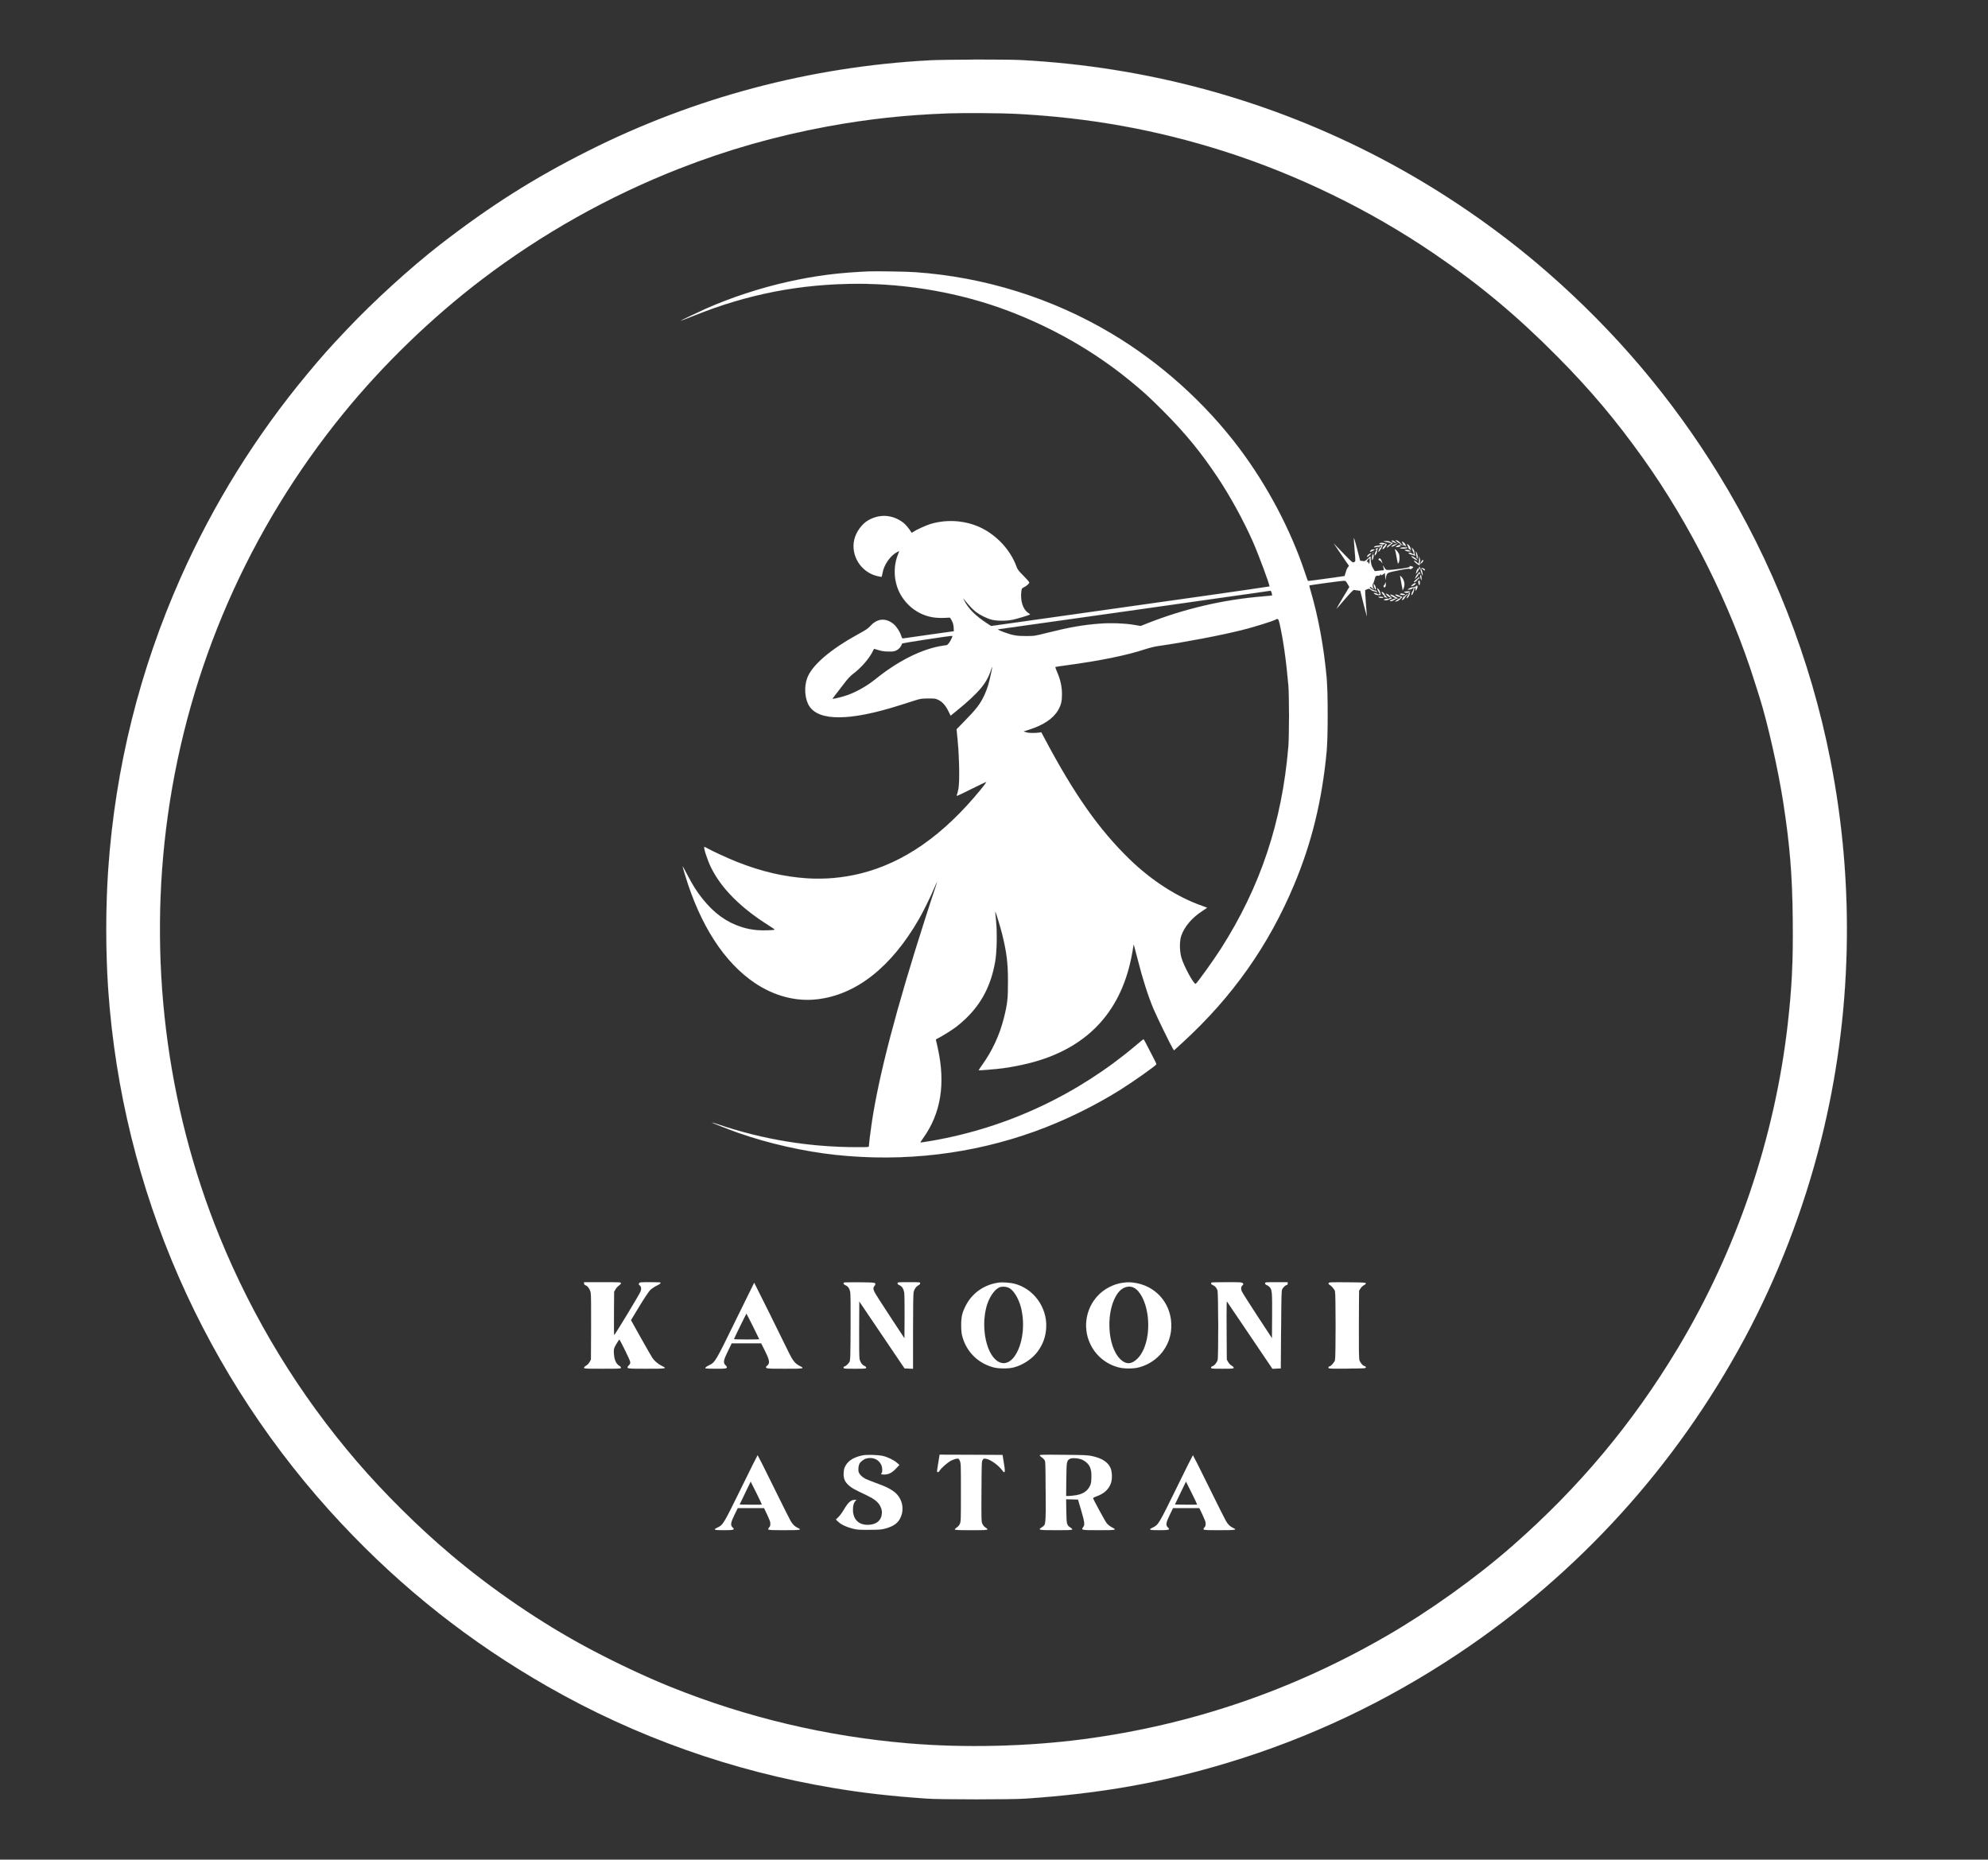 <?xml version="1.0" standalone="no"?>
<!DOCTYPE svg PUBLIC "-//W3C//DTD SVG 20010904//EN"
 "http://www.w3.org/TR/2001/REC-SVG-20010904/DTD/svg10.dtd">
<svg version="1.0" xmlns="http://www.w3.org/2000/svg"
 width="3608pt" height="3375pt" viewBox="0 0 3608 3375"
 preserveAspectRatio="xMidYMid meet">

<rect x="0" y="0" width="3608" height="3375" fill="#333333" stroke="none"/>

<g transform="translate(0,3375) scale(0.1,-0.1)"
fill="white" stroke="white">
<path d="M16870 32655 c-2165 -116 -4272 -675 -6200 -1646 -984 -495 -1775
-996 -2685 -1701 -530 -411 -1208 -1028 -1690 -1539 -348 -369 -434 -466 -720
-809 -929 -1116 -1703 -2361 -2292 -3685 -748 -1682 -1189 -3452 -1318 -5295
-48 -690 -48 -1511 0 -2200 254 -3620 1745 -7029 4236 -9685 1108 -1181 2331
-2147 3734 -2950 1601 -916 3346 -1536 5190 -1844 543 -91 1035 -147 1695
-193 254 -18 1533 -18 1795 0 1367 93 2461 287 3670 652 1480 447 2875 1107
4185 1981 2177 1453 3946 3401 5190 5714 603 1122 1076 2350 1390 3605 562
2247 620 4614 169 6900 -360 1829 -1049 3589 -2027 5180 -848 1380 -1879 2596
-3112 3671 -907 791 -1938 1496 -3011 2060 -2027 1064 -4236 1668 -6544 1789
-261 14 -1367 10 -1655 -5z m1560 -970 c1334 -69 2549 -287 3785 -680 1326
-422 2651 -1067 3805 -1853 836 -569 1512 -1133 2246 -1874 600 -606 1052
-1142 1553 -1843 858 -1202 1588 -2665 2025 -4055 43 -135 84 -265 92 -290
146 -463 338 -1316 428 -1900 122 -789 165 -1326 173 -2140 8 -748 -16 -1225
-92 -1895 -237 -2068 -926 -4095 -1997 -5878 -818 -1361 -1791 -2524 -2999
-3583 -660 -579 -1506 -1184 -2284 -1634 -1715 -992 -3546 -1616 -5500 -1874
-1017 -134 -2161 -161 -3175 -76 -1493 126 -2942 470 -4320 1025 -454 183
-1013 446 -1504 709 -847 453 -1716 1045 -2476 1685 -590 497 -1214 1115
-1714 1697 -1047 1219 -1883 2588 -2491 4079 -974 2389 -1302 5059 -939 7650
375 2680 1471 5187 3188 7295 724 888 1603 1738 2516 2432 1090 828 2293 1504
3570 2005 875 343 1748 592 2690 767 736 136 1435 212 2210 239 264 10 961 5
1210 -8z"/>
<path d="M15760 28824 c-549 -25 -951 -76 -1445 -185 -516 -114 -1064 -294
-1519 -498 -174 -79 -446 -209 -446 -214 0 -2 111 41 248 95 974 392 1929 577
2977 578 911 0 1857 -168 2685 -477 826 -308 1585 -741 2239 -1275 261 -214
338 -284 597 -542 409 -409 688 -748 1001 -1216 232 -349 473 -788 646 -1180
106 -243 309 -791 297 -803 -3 -3 -516 -77 -1140 -166 -1931 -273 -3598 -509
-3759 -531 l-153 -21 -67 43 c-211 136 -351 274 -420 418 l-22 45 28 -34 c87
-108 151 -175 206 -217 75 -57 199 -118 287 -141 90 -23 270 -23 380 0 72 15
288 80 313 94 4 2 -14 19 -40 36 -87 59 -136 211 -119 370 7 65 9 68 45 87 54
27 101 69 101 89 0 9 -47 63 -104 120 -89 89 -108 113 -127 165 -61 170 -169
334 -307 468 -225 217 -478 332 -788 358 -155 12 -324 -6 -472 -52 -77 -23
-257 -106 -304 -139 -30 -22 -32 -22 -42 -5 -38 64 -102 140 -148 174 -193
144 -427 158 -634 37 -113 -66 -217 -210 -249 -346 -69 -293 121 -594 417
-664 35 -8 68 -15 73 -15 6 0 16 32 22 71 22 144 142 317 261 378 23 12 42 20
42 18 0 -2 -11 -32 -25 -67 -98 -249 -67 -549 79 -768 157 -236 407 -374 686
-376 63 -1 131 1 150 4 33 5 35 3 64 -54 23 -43 31 -76 34 -125 l4 -67 -448
-63 c-247 -34 -458 -65 -470 -67 -18 -5 -24 3 -41 54 -26 76 -84 163 -137 207
-141 115 -294 102 -418 -34 -43 -48 -82 -74 -211 -144 -515 -282 -848 -567
-936 -801 -60 -160 -45 -379 34 -506 175 -281 739 -277 1645 11 107 34 238 75
290 92 85 27 109 30 225 31 123 1 133 -1 187 -27 73 -36 129 -99 181 -204 l40
-81 100 81 c412 336 556 507 633 751 10 31 19 54 21 52 6 -5 -45 -238 -73
-334 -14 -48 -45 -129 -70 -181 -76 -162 -146 -252 -371 -481 l-132 -135 20
-205 c29 -294 37 -744 15 -868 -9 -52 -23 -106 -31 -122 -13 -26 10 -16 256
107 149 74 274 133 279 131 5 -2 -40 -64 -101 -138 -677 -828 -1395 -1329
-2184 -1524 -308 -76 -638 -107 -947 -88 -437 27 -851 124 -1296 301 -163 65
-444 194 -528 242 -28 16 -55 29 -59 29 -24 0 50 -231 121 -376 185 -375 535
-728 1041 -1046 62 -40 113 -75 113 -79 0 -13 -225 -20 -320 -10 -125 14 -178
24 -280 56 -274 86 -500 250 -712 515 -103 130 -177 246 -275 435 -45 88 -83
155 -83 149 0 -7 20 -79 45 -160 276 -911 711 -1581 1264 -1953 352 -237 745
-340 1126 -297 712 80 1350 582 1853 1457 79 138 204 390 272 551 30 70 55
126 57 124 2 -1 -15 -56 -37 -122 -23 -65 -97 -292 -165 -504 -535 -1664 -855
-2885 -984 -3755 -22 -143 -51 -386 -51 -417 0 -17 -16 -18 -207 -18 -874 0
-1714 138 -2532 415 -58 19 -106 33 -108 32 -4 -5 314 -130 477 -187 551 -194
1189 -337 1772 -400 1239 -131 2465 14 3613 428 522 188 1075 458 1546 753
236 148 645 437 655 463 3 7 -19 54 -47 106 -28 52 -80 152 -115 223 -35 70
-67 127 -70 127 -3 0 -60 -47 -127 -103 -1065 -904 -2353 -1507 -3721 -1742
-110 -19 -201 -33 -203 -31 -2 2 21 39 52 82 320 446 408 985 265 1629 -15 72
-31 137 -34 146 -5 11 4 20 31 33 70 33 255 148 337 210 44 33 123 101 174
150 289 278 457 604 532 1028 32 175 39 543 16 757 -9 84 -15 155 -13 157 6 6
94 -281 126 -411 82 -334 105 -517 105 -855 1 -313 -10 -411 -74 -665 -78
-310 -210 -596 -396 -855 -36 -50 -64 -93 -62 -95 4 -4 312 21 427 36 133 16
342 56 491 94 1022 258 1643 898 1850 1905 16 75 31 163 35 194 4 31 9 55 12
53 2 -3 26 -94 54 -203 102 -405 210 -746 309 -975 63 -147 300 -633 343 -703
l24 -39 164 150 c894 820 1554 1754 2015 2855 319 760 507 1528 591 2418 25
267 25 1062 0 1340 -51 556 -147 1082 -288 1569 -17 57 -29 104 -27 106 7 6
589 85 625 85 36 -1 40 -4 70 -57 l33 -55 -120 -199 c-65 -110 -117 -199 -115
-199 2 0 70 78 151 173 109 127 154 172 169 170 11 -1 41 -5 67 -9 l46 -6 58
-234 c32 -128 59 -232 60 -231 1 1 -6 108 -17 237 -10 129 -15 237 -11 241 4
3 22 11 41 18 30 10 36 8 63 -14 16 -14 41 -25 55 -25 15 0 34 -7 44 -16 17
-16 18 -15 6 9 -6 14 -17 22 -25 20 -17 -7 -102 38 -102 54 0 19 9 16 49 -14
34 -26 35 -27 18 -3 -18 26 -23 75 -8 85 5 3 17 36 27 74 10 39 21 68 25 65 4
-2 10 0 13 4 3 5 17 7 31 4 14 -2 25 0 25 6 0 5 7 13 16 16 8 3 12 2 9 -4 -11
-18 16 -11 43 11 l27 21 5 -64 6 -63 8 48 c13 72 28 84 131 106 210 45 305 59
305 45 0 -10 10 -8 34 8 36 24 34 30 -17 42 -18 4 -26 3 -23 -3 4 -5 3 -12 -1
-14 -15 -9 -197 -37 -307 -47 -121 -11 -124 -10 -157 49 -20 36 -20 36 -14 6
3 -16 8 -38 11 -47 4 -13 0 -18 -13 -19 -10 0 -48 -3 -86 -8 l-67 -7 -33 55
c-30 53 -37 82 -41 182 -1 36 -1 36 -21 18 -86 -80 -83 -78 -128 -71 l-42 7
-57 220 c-32 126 -57 205 -57 185 0 -19 6 -114 14 -210 19 -223 19 -208 -12
-223 -26 -11 -30 -8 -196 163 l-169 175 88 -130 c48 -71 110 -162 137 -202
l50 -71 -20 -29 c-19 -26 -29 -52 -51 -128 l-9 -30 -329 -46 c-181 -26 -332
-45 -336 -43 -3 2 -28 68 -53 147 -257 775 -685 1585 -1194 2262 -618 822
-1428 1550 -2311 2077 -1083 647 -2312 1031 -3575 1118 -155 11 -713 20 -845
14z m9097 -5258 c-1 -42 -5 -52 -14 -44 -7 6 -13 17 -13 24 0 8 -6 11 -16 7
-14 -5 -15 -3 -5 15 11 21 39 52 47 52 2 0 3 -24 1 -54z m-1777 -577 c6 -23 9
-43 7 -45 -2 -3 -83 -11 -178 -19 -705 -58 -1414 -223 -2081 -486 l-127 -50
-123 21 c-156 27 -431 37 -628 21 -304 -24 -538 -65 -930 -163 -244 -61 -246
-62 -395 -62 -169 -1 -246 12 -405 71 -92 34 -128 53 -101 53 13 0 4223 595
4661 659 146 21 270 39 277 40 7 1 17 -17 23 -40z m143 -554 c66 -290 120
-671 159 -1115 17 -191 17 -925 0 -1125 -115 -1366 -506 -2538 -1222 -3660
-131 -206 -429 -621 -459 -640 -32 -19 -222 330 -263 485 -32 120 -32 297 1
390 55 160 193 323 372 440 52 34 95 63 97 65 1 1 -38 17 -88 34 -450 157
-915 455 -1318 845 -554 537 -1005 1177 -1541 2188 l-63 118 -56 -8 c-82 -10
-181 -6 -226 10 l-39 14 103 33 c256 81 436 202 522 351 55 94 72 165 71 295
-1 138 -27 257 -89 401 -20 47 -34 87 -32 89 2 3 89 16 194 30 616 83 1103
182 1432 291 81 27 176 50 245 60 476 68 1135 194 1515 289 213 53 557 160
611 190 45 25 54 16 74 -70z m-5948 -262 c-31 -74 -76 -133 -101 -133 -12 0
-70 -9 -127 -20 -356 -69 -765 -279 -1157 -595 -178 -143 -392 -259 -580 -313
-109 -31 -200 -51 -200 -44 0 4 16 27 36 52 20 25 88 113 150 195 88 117 129
162 186 205 150 113 299 285 363 421 l17 35 81 -24 c62 -19 107 -25 182 -26
89 -1 106 2 150 24 44 23 79 66 97 121 3 9 817 134 896 138 22 1 22 0 7 -36z"/>
<path d="M25353 23920 c19 -16 40 -30 47 -30 8 0 10 -3 7 -7 -11 -10 45 -34
66 -27 13 4 17 2 13 -5 -5 -7 -1 -8 10 -4 13 5 15 3 9 -7 -5 -9 -4 -11 3 -6
23 14 -30 86 -63 86 -4 0 0 -11 9 -25 20 -30 20 -35 2 -35 -8 0 -27 15 -41 34
-14 19 -40 39 -57 45 -43 15 -43 15 -5 -19z"/>
<path d="M25140 23930 l-35 -6 35 -7 c19 -5 50 -10 68 -14 43 -7 50 -21 15
-33 -27 -10 -60 -47 -49 -57 2 -3 24 13 48 35 24 21 50 42 58 45 9 3 4 6 -12
6 -15 1 -29 5 -32 10 -10 16 -60 27 -96 21z"/>
<path d="M25256 23931 c5 -6 27 -17 49 -27 l40 -16 -24 26 c-14 15 -35 26 -50
26 -16 0 -21 -4 -15 -9z"/>
<path d="M25040 23890 c-8 -5 -10 -10 -5 -10 6 0 27 -4 47 -9 26 -6 36 -6 31
2 -4 7 0 8 11 4 10 -4 21 -7 24 -7 4 0 -5 -10 -20 -23 -14 -12 -29 -33 -33
-45 -6 -21 -5 -23 13 -13 18 9 67 80 60 86 -2 1 -18 7 -37 14 -41 13 -71 14
-91 1z"/>
<path d="M25345 23880 c-3 -5 -17 -10 -29 -10 -13 0 -34 -9 -47 -20 -23 -18
-23 -19 -4 -20 11 0 40 14 65 30 25 16 40 30 33 30 -6 0 -15 -4 -18 -10z"/>
<path d="M25547 23849 c8 -16 16 -38 17 -47 2 -9 8 -17 15 -17 6 0 16 -7 22
-15 15 -24 -1 41 -17 67 -8 12 -23 27 -33 33 -19 9 -19 9 -4 -21z"/>
<path d="M25028 23851 c-42 -4 -73 -12 -84 -22 -15 -15 -13 -16 28 -8 58 11
60 11 52 -3 -4 -7 -3 -8 5 -4 6 4 9 11 6 16 -3 5 4 8 15 7 25 -2 26 -13 2 -26
-10 -5 -23 -26 -29 -46 -12 -37 -12 -37 8 -19 11 10 31 40 43 66 13 26 23 47
22 46 -1 0 -31 -4 -68 -7z"/>
<path d="M25355 23842 c-29 -16 -29 -17 -7 -20 33 -5 88 18 70 29 -18 12 -29
11 -63 -9z"/>
<path d="M25525 23822 c5 -10 -1 -12 -27 -7 -18 3 -46 1 -63 -3 l-30 -9 28 -8
c28 -7 94 -1 105 10 3 3 0 11 -8 18 -10 10 -11 9 -5 -1z"/>
<path d="M24983 23796 c-27 -13 -31 -29 -6 -19 14 6 13 1 -5 -29 -12 -19 -22
-46 -22 -59 l1 -24 19 24 c11 13 20 34 20 46 0 13 4 35 10 49 5 14 8 25 7 25
-1 -1 -12 -6 -24 -13z"/>
<path d="M25630 23782 c5 -19 13 -39 18 -45 10 -13 12 -47 3 -47 -3 0 -15 7
-25 15 -11 8 -31 15 -44 15 -37 0 -9 -28 37 -36 20 -4 44 -11 54 -16 17 -9 17
-7 6 14 -7 13 -12 35 -10 49 1 17 -7 37 -23 55 l-25 29 9 -33z"/>
<path d="M24892 23773 c-7 -2 -17 -14 -23 -24 -10 -19 -9 -19 28 -4 50 21 64
35 33 34 -14 0 -31 -3 -38 -6z"/>
<path d="M25319 23763 c6 -10 17 -61 26 -113 9 -52 19 -104 22 -114 5 -18 6
-18 19 5 16 29 18 117 3 156 -11 29 -57 83 -71 83 -4 0 -4 -8 1 -17z"/>
<path d="M25510 23755 c14 -8 45 -14 70 -13 25 0 36 2 25 5 -11 3 -24 9 -29
14 -6 5 -28 9 -50 9 -41 -1 -41 -1 -16 -15z"/>
<path d="M25702 23693 c5 -27 10 -56 11 -65 3 -33 17 -18 17 17 0 30 -23 95
-34 95 -1 0 1 -21 6 -47z"/>
<path d="M24909 23713 c-13 -16 -12 -17 4 -4 16 13 21 21 13 21 -2 0 -10 -8
-17 -17z"/>
<path d="M24849 23695 c-25 -14 -45 -43 -35 -52 2 -3 22 11 43 31 40 37 37 45
-8 21z"/>
<path d="M24906 23674 c-3 -9 -6 -34 -6 -57 1 -41 1 -42 15 -17 16 28 20 90 6
90 -5 0 -12 -7 -15 -16z"/>
<path d="M25626 23639 c16 -18 84 -59 98 -59 15 0 -63 64 -87 71 -29 8 -29 8
-11 -12z"/>
<path d="M25754 23593 c1 -34 -1 -60 -6 -57 -4 3 -5 -3 -2 -13 4 -13 -1 -10
-18 8 -13 15 -33 32 -46 38 -22 12 -23 11 -13 -8 7 -11 28 -32 49 -46 38 -26
58 -32 47 -15 -4 6 -2 25 4 43 9 26 8 42 -3 73 l-15 39 3 -62z"/>
<path d="M25026 23613 c-11 -12 -6 -33 8 -33 8 0 24 -12 35 -27 l20 -28 -11
38 c-11 37 -38 63 -52 50z"/>
<path d="M25792 23549 l-24 -41 31 23 c17 13 31 31 31 41 0 29 -13 21 -38 -23z"/>
<path d="M25757 23463 c-4 -6 -3 -21 1 -34 6 -16 10 -18 14 -8 7 19 -6 56 -15
42z"/>
<path d="M25790 23445 c0 -1 16 -15 35 -29 31 -24 35 -25 35 -8 0 13 -11 22
-35 29 -19 6 -35 10 -35 8z"/>
<path d="M25727 23422 c-9 -10 -20 -34 -23 -53 l-6 -34 26 34 c14 19 26 43 26
53 0 22 -3 22 -23 0z"/>
<path d="M25783 23404 c3 -16 12 -47 21 -69 12 -33 15 -36 16 -15 0 35 -19 98
-32 106 -7 5 -9 -3 -5 -22z"/>
<path d="M25733 23339 c-18 -19 -37 -49 -43 -65 l-11 -29 30 29 c16 15 33 40
36 55 7 23 8 24 14 7 10 -25 20 -8 12 19 -5 19 -9 17 -38 -16z"/>
<path d="M25776 23302 c-4 -11 0 -35 8 -54 l14 -33 1 40 c1 49 -14 78 -23 47z"/>
<path d="M25410 23294 c0 -5 11 -65 24 -134 l24 -125 16 37 c21 49 20 103 -3
153 -17 38 -61 88 -61 69z"/>
<path d="M25744 23267 c-7 -7 -28 -25 -48 -40 -20 -15 -36 -32 -36 -38 0 -17
58 20 65 41 3 11 11 20 16 20 6 0 7 -6 3 -12 -4 -7 -3 -10 1 -5 8 7 19 48 12
47 -1 -1 -7 -6 -13 -13z"/>
<path d="M25750 23210 c0 -6 -4 -9 -9 -6 -4 3 -3 -15 2 -40 7 -29 13 -40 19
-32 11 18 10 76 -2 83 -5 3 -10 1 -10 -5z"/>
<path d="M25137 23158 c-4 -16 -12 -28 -17 -28 -6 0 -10 -9 -10 -20 0 -11 6
-20 13 -20 20 0 33 32 27 65 l-6 30 -7 -27z"/>
<path d="M25665 23161 c-19 -8 -64 -51 -53 -51 21 0 66 24 76 40 13 21 9 23
-23 11z"/>
<path d="M24930 23132 c0 -22 26 -82 35 -82 14 0 2 61 -15 81 l-19 24 -1 -23z"/>
<path d="M25707 23115 c-4 -9 -11 -14 -16 -10 -5 3 -12 1 -16 -5 -3 -5 -21
-10 -38 -10 -18 0 -45 -9 -62 -20 l-30 -20 31 0 c16 0 39 7 50 15 10 8 22 15
26 15 10 0 1 -39 -12 -55 -14 -17 -31 -75 -21 -75 12 0 38 54 46 95 10 58 19
65 25 20 l6 -40 18 36 c13 26 16 41 9 54 -9 16 -11 16 -16 0z"/>
<path d="M25000 23050 c5 -18 19 -43 30 -55 24 -26 27 -43 3 -24 -11 10 -14
10 -9 2 9 -17 -3 -16 -34 2 -14 8 -34 14 -45 14 -19 0 -19 -1 4 -19 15 -13 38
-20 68 -20 43 0 45 1 39 25 -12 46 -24 70 -45 89 -20 18 -20 18 -11 -14z"/>
<path d="M25496 23011 c-18 -7 -18 -8 -2 -14 25 -10 60 -9 72 2 5 5 18 11 29
14 11 3 -2 5 -30 5 -27 0 -59 -3 -69 -7z"/>
<path d="M25081 22988 c6 -13 23 -33 38 -46 21 -19 22 -22 6 -17 -13 4 -16 3
-10 -3 6 -5 22 -12 37 -16 l27 -6 -24 26 c-14 15 -25 31 -25 35 0 12 -38 49
-50 49 -7 0 -7 -8 1 -22z"/>
<path d="M25570 22985 c-7 -8 -9 -15 -5 -15 5 0 1 -8 -7 -17 -9 -10 -19 -29
-23 -43 -8 -25 -7 -25 13 -6 21 18 48 83 39 92 -2 2 -10 -2 -17 -11z"/>
<path d="M25169 22951 c12 -16 32 -32 46 -35 14 -4 25 -11 25 -16 0 -5 -7 -6
-17 -3 -12 5 -14 3 -8 -7 6 -10 4 -12 -9 -7 -10 4 -37 2 -60 -4 -41 -12 -41
-12 -14 -21 20 -7 39 -4 77 13 l51 21 -28 33 c-15 18 -40 38 -55 44 l-28 10
20 -28z"/>
<path d="M25412 22971 c-16 -10 16 -21 61 -21 37 0 34 16 -4 24 -39 8 -41 8
-57 -3z"/>
<path d="M25517 22952 c-15 -10 -24 -22 -20 -27 5 -4 -1 -5 -12 -1 -11 4 -16
4 -13 0 4 -4 -2 -18 -12 -32 -11 -14 -19 -27 -17 -29 10 -10 39 13 53 41 9 17
26 39 38 48 28 23 18 23 -17 0z"/>
<path d="M25240 22945 c8 -10 33 -26 55 -35 l40 -17 -40 -13 c-22 -7 -49 -19
-60 -26 -18 -13 -18 -14 9 -14 16 0 44 11 62 25 18 14 43 26 56 26 20 1 20 2
3 6 -11 3 -33 16 -50 28 -16 13 -43 27 -60 31 -28 7 -29 6 -15 -11z"/>
<path d="M25340 22940 c14 -11 41 -20 60 -21 19 0 29 -3 22 -6 -6 -2 -10 -9
-6 -14 3 -5 -1 -9 -10 -9 -8 0 -27 -11 -43 -24 -15 -12 -35 -26 -43 -30 -8 -3
1 -4 20 -1 22 3 49 19 73 43 l38 37 -48 22 c-26 13 -57 23 -68 23 -18 0 -18
-2 5 -20z"/>
<path d="M25028 22906 c25 -13 85 -10 76 5 -3 5 -26 9 -52 9 -44 -1 -45 -2
-24 -14z"/>
<path d="M10600 10457 c0 -16 9 -26 28 -33 42 -16 81 -73 93 -137 6 -36 9
-264 7 -634 l-3 -578 -25 -45 c-16 -27 -40 -53 -63 -65 -21 -11 -37 -28 -37
-37 0 -17 23 -18 335 -18 312 0 335 1 335 18 0 9 -13 24 -29 33 -67 39 -101
127 -101 267 0 46 7 65 47 133 26 43 50 79 53 79 11 0 192 -368 197 -402 5
-32 1 -41 -24 -67 -22 -21 -27 -34 -21 -45 8 -14 49 -16 344 -16 365 0 376 2
276 50 -66 32 -133 89 -171 144 -17 24 -111 188 -210 365 l-180 322 152 251
c91 149 170 268 197 295 24 24 74 58 110 76 62 30 80 43 80 60 0 4 -85 7 -190
7 -182 0 -190 -1 -201 -21 -9 -17 -7 -23 9 -35 28 -19 36 -63 19 -110 -15 -46
-468 -794 -480 -794 -5 0 -7 177 -5 393 l3 392 25 45 c14 25 42 56 63 69 20
14 37 33 37 43 0 17 -17 18 -335 18 l-335 0 0 -23z"/>
<path d="M15317 10473 c-16 -15 -5 -34 26 -47 46 -19 74 -57 87 -119 8 -36 10
-231 8 -647 -3 -539 -5 -598 -20 -626 -20 -37 -73 -84 -94 -84 -8 0 -14 -9
-14 -20 0 -19 7 -20 205 -20 194 0 205 1 205 19 0 11 -12 23 -31 31 -42 18
-76 66 -89 126 -7 31 -9 227 -8 547 l3 498 411 -608 411 -608 77 -3 76 -3 0
670 c0 446 4 687 11 721 12 56 46 103 90 126 17 8 29 23 29 34 0 19 -8 20
-205 20 -198 0 -205 -1 -205 -20 0 -13 11 -25 34 -34 44 -18 74 -63 86 -128 6
-31 9 -217 8 -446 l-3 -391 -260 395 c-143 218 -270 416 -282 442 -28 59 -29
82 -1 117 16 21 19 31 11 44 -9 14 -44 16 -285 19 -151 1 -277 -1 -281 -5z"/>
<path d="M18130 10473 c-261 -34 -482 -186 -599 -412 -69 -133 -86 -206 -86
-361 1 -109 5 -150 23 -214 77 -270 277 -470 549 -548 100 -29 283 -31 383 -4
166 44 333 155 429 284 100 135 149 271 158 437 20 371 -233 715 -588 800 -69
16 -212 26 -269 18z m199 -106 c90 -60 176 -219 212 -392 109 -520 -129 -1074
-406 -946 -222 102 -338 593 -235 996 42 163 137 311 230 358 53 27 146 19
199 -16z"/>
<path d="M20375 10469 c-88 -13 -153 -34 -241 -78 -310 -156 -477 -509 -406
-854 61 -291 271 -517 558 -599 112 -32 286 -32 398 0 329 94 556 376 573 712
20 396 -236 732 -618 810 -100 21 -166 23 -264 9z m204 -89 c113 -57 212 -250
246 -480 49 -321 -25 -652 -180 -806 -106 -107 -208 -112 -309 -16 -252 241
-274 915 -40 1216 76 97 193 133 283 86z"/>
<path d="M21987 10473 c-15 -15 -5 -34 26 -46 41 -18 65 -46 83 -94 17 -48 20
-1205 3 -1266 -12 -46 -62 -105 -95 -113 -15 -4 -24 -13 -24 -25 0 -18 11 -19
205 -19 189 0 205 1 205 18 0 9 -16 26 -37 37 -23 12 -47 38 -63 65 l-25 45
-3 455 c-2 250 -2 489 0 530 l3 74 414 -612 414 -613 76 3 76 3 5 705 c5 644
7 708 22 737 20 35 63 73 84 73 8 0 14 11 14 25 l0 25 -205 0 c-198 0 -205 -1
-205 -20 0 -13 11 -25 33 -34 19 -7 43 -26 55 -40 39 -50 43 -109 40 -527 l-3
-396 -269 410 c-148 226 -275 427 -283 449 -15 45 -9 79 18 104 18 16 18 18 3
36 -16 17 -38 18 -289 18 -149 0 -275 -3 -278 -7z"/>
<path d="M24113 10463 c-4 -11 0 -20 13 -27 41 -24 92 -83 103 -121 15 -56 15
-1194 0 -1250 -12 -42 -78 -115 -104 -115 -8 0 -15 -9 -15 -20 0 -20 5 -20
337 -18 310 3 338 4 341 20 2 12 -5 19 -22 24 -35 8 -83 65 -96 114 -7 26 -10
238 -8 648 l3 608 28 43 c15 23 43 49 63 58 21 11 34 23 32 33 -3 13 -45 15
-336 18 -305 2 -333 1 -339 -15z"/>
<path d="M13350 9783 c-364 -746 -370 -755 -477 -809 -56 -28 -73 -41 -73 -56
0 -5 85 -8 190 -8 167 0 190 2 198 17 8 13 3 23 -19 44 -48 45 -42 89 41 257
l69 142 268 0 268 0 68 -135 c89 -180 95 -228 34 -277 -18 -14 -19 -19 -8 -32
12 -14 53 -16 338 -16 357 0 364 1 259 54 -75 38 -122 97 -191 240 -110 228
-624 1266 -627 1266 -2 -1 -154 -310 -338 -687z m315 -103 c63 -126 115 -232
115 -235 0 -3 -103 -5 -230 -5 -126 0 -230 3 -230 6 0 9 222 464 227 464 1 0
55 -103 118 -230z"/>
<path d="M15650 7336 c-153 -33 -252 -93 -303 -185 -25 -43 -31 -69 -35 -130
-6 -103 19 -163 97 -232 52 -46 92 -68 332 -182 119 -57 190 -112 228 -178 36
-63 45 -120 31 -185 -24 -106 -112 -166 -249 -168 -169 -2 -271 101 -271 274
0 76 13 125 43 158 l20 22 -27 0 c-72 0 -123 -46 -202 -181 -27 -46 -70 -105
-96 -130 l-47 -47 45 -42 c55 -51 145 -93 262 -123 77 -19 111 -22 297 -21
181 1 221 4 288 22 155 42 236 100 282 203 76 169 22 366 -129 474 -83 58
-135 83 -314 149 -84 31 -170 65 -193 76 -64 33 -115 85 -127 130 -10 40 -1
114 17 149 18 32 79 80 118 90 119 34 229 -12 277 -114 21 -44 25 -130 8 -147
-22 -22 -12 -28 46 -28 81 0 143 32 216 111 l59 63 -44 38 c-56 49 -166 103
-249 123 -91 22 -298 28 -380 11z"/>
<path d="M17031 7213 c-13 -76 -23 -147 -24 -158 -3 -30 27 -29 45 3 30 50
151 156 213 186 32 15 76 31 97 33 37 5 38 4 58 -38 19 -42 20 -66 20 -574 0
-502 -1 -532 -20 -573 -12 -26 -33 -50 -55 -63 -19 -12 -35 -27 -35 -35 0 -12
49 -14 295 -14 246 0 295 2 295 14 0 8 -16 23 -36 35 -23 14 -42 37 -55 66
-19 43 -20 65 -17 588 3 508 4 545 21 571 17 26 23 28 60 22 88 -14 233 -120
305 -221 16 -23 23 -27 33 -18 9 9 7 44 -12 160 l-24 148 -571 3 -571 2 -22
-137z"/>
<path d="M18870 7338 c1 -7 15 -22 32 -33 17 -11 41 -33 52 -48 21 -28 21 -39
24 -580 3 -620 5 -595 -71 -646 -74 -49 -62 -51 258 -51 246 0 295 2 295 14 0
8 -15 23 -34 34 -65 38 -71 62 -74 300 l-3 213 108 -3 108 -3 53 -180 c66
-226 73 -275 43 -316 -43 -59 -42 -59 283 -59 325 0 331 1 230 54 -30 16 -70
48 -88 70 -29 36 -240 423 -248 455 -2 6 26 22 63 35 134 47 218 123 260 236
27 73 24 211 -8 281 -46 103 -153 173 -325 211 -84 19 -133 21 -525 25 -356 4
-433 2 -433 -9z m741 -68 c50 -14 113 -58 144 -100 42 -57 58 -129 53 -244 -3
-85 -8 -109 -31 -152 -45 -88 -122 -138 -246 -160 -42 -7 -100 -13 -129 -14
l-53 0 3 298 c3 326 6 343 66 377 30 17 126 15 193 -5z"/>
<path d="M13450 6738 c-318 -648 -327 -663 -426 -710 -87 -42 -72 -48 114 -48
185 0 204 6 156 51 -41 38 -33 87 36 228 l59 121 239 0 239 0 56 -117 c30 -65
56 -129 57 -143 4 -51 0 -70 -21 -91 -11 -11 -18 -27 -15 -35 4 -12 53 -14
292 -14 304 0 323 4 238 43 -53 26 -90 62 -127 127 -18 30 -158 310 -312 623
-153 312 -282 567 -285 567 -3 0 -138 -271 -300 -602z m377 -294 c-2 -3 -94
-3 -204 -2 l-200 3 100 208 101 209 104 -207 c57 -114 101 -209 99 -211z"/>
<path d="M21350 6738 c-318 -648 -327 -663 -426 -710 -87 -42 -72 -48 114 -48
185 0 204 6 156 51 -41 38 -33 87 36 228 l59 121 239 0 239 0 56 -117 c30 -65
56 -129 57 -143 4 -51 0 -70 -21 -91 -11 -11 -18 -27 -15 -35 4 -12 53 -14
292 -14 304 0 323 4 238 43 -53 26 -90 62 -127 127 -18 30 -158 310 -312 623
-153 312 -282 567 -285 567 -3 0 -138 -271 -300 -602z m377 -294 c-2 -3 -94
-3 -204 -2 l-200 3 100 208 101 209 104 -207 c57 -114 101 -209 99 -211z"/>
</g>
</svg>
